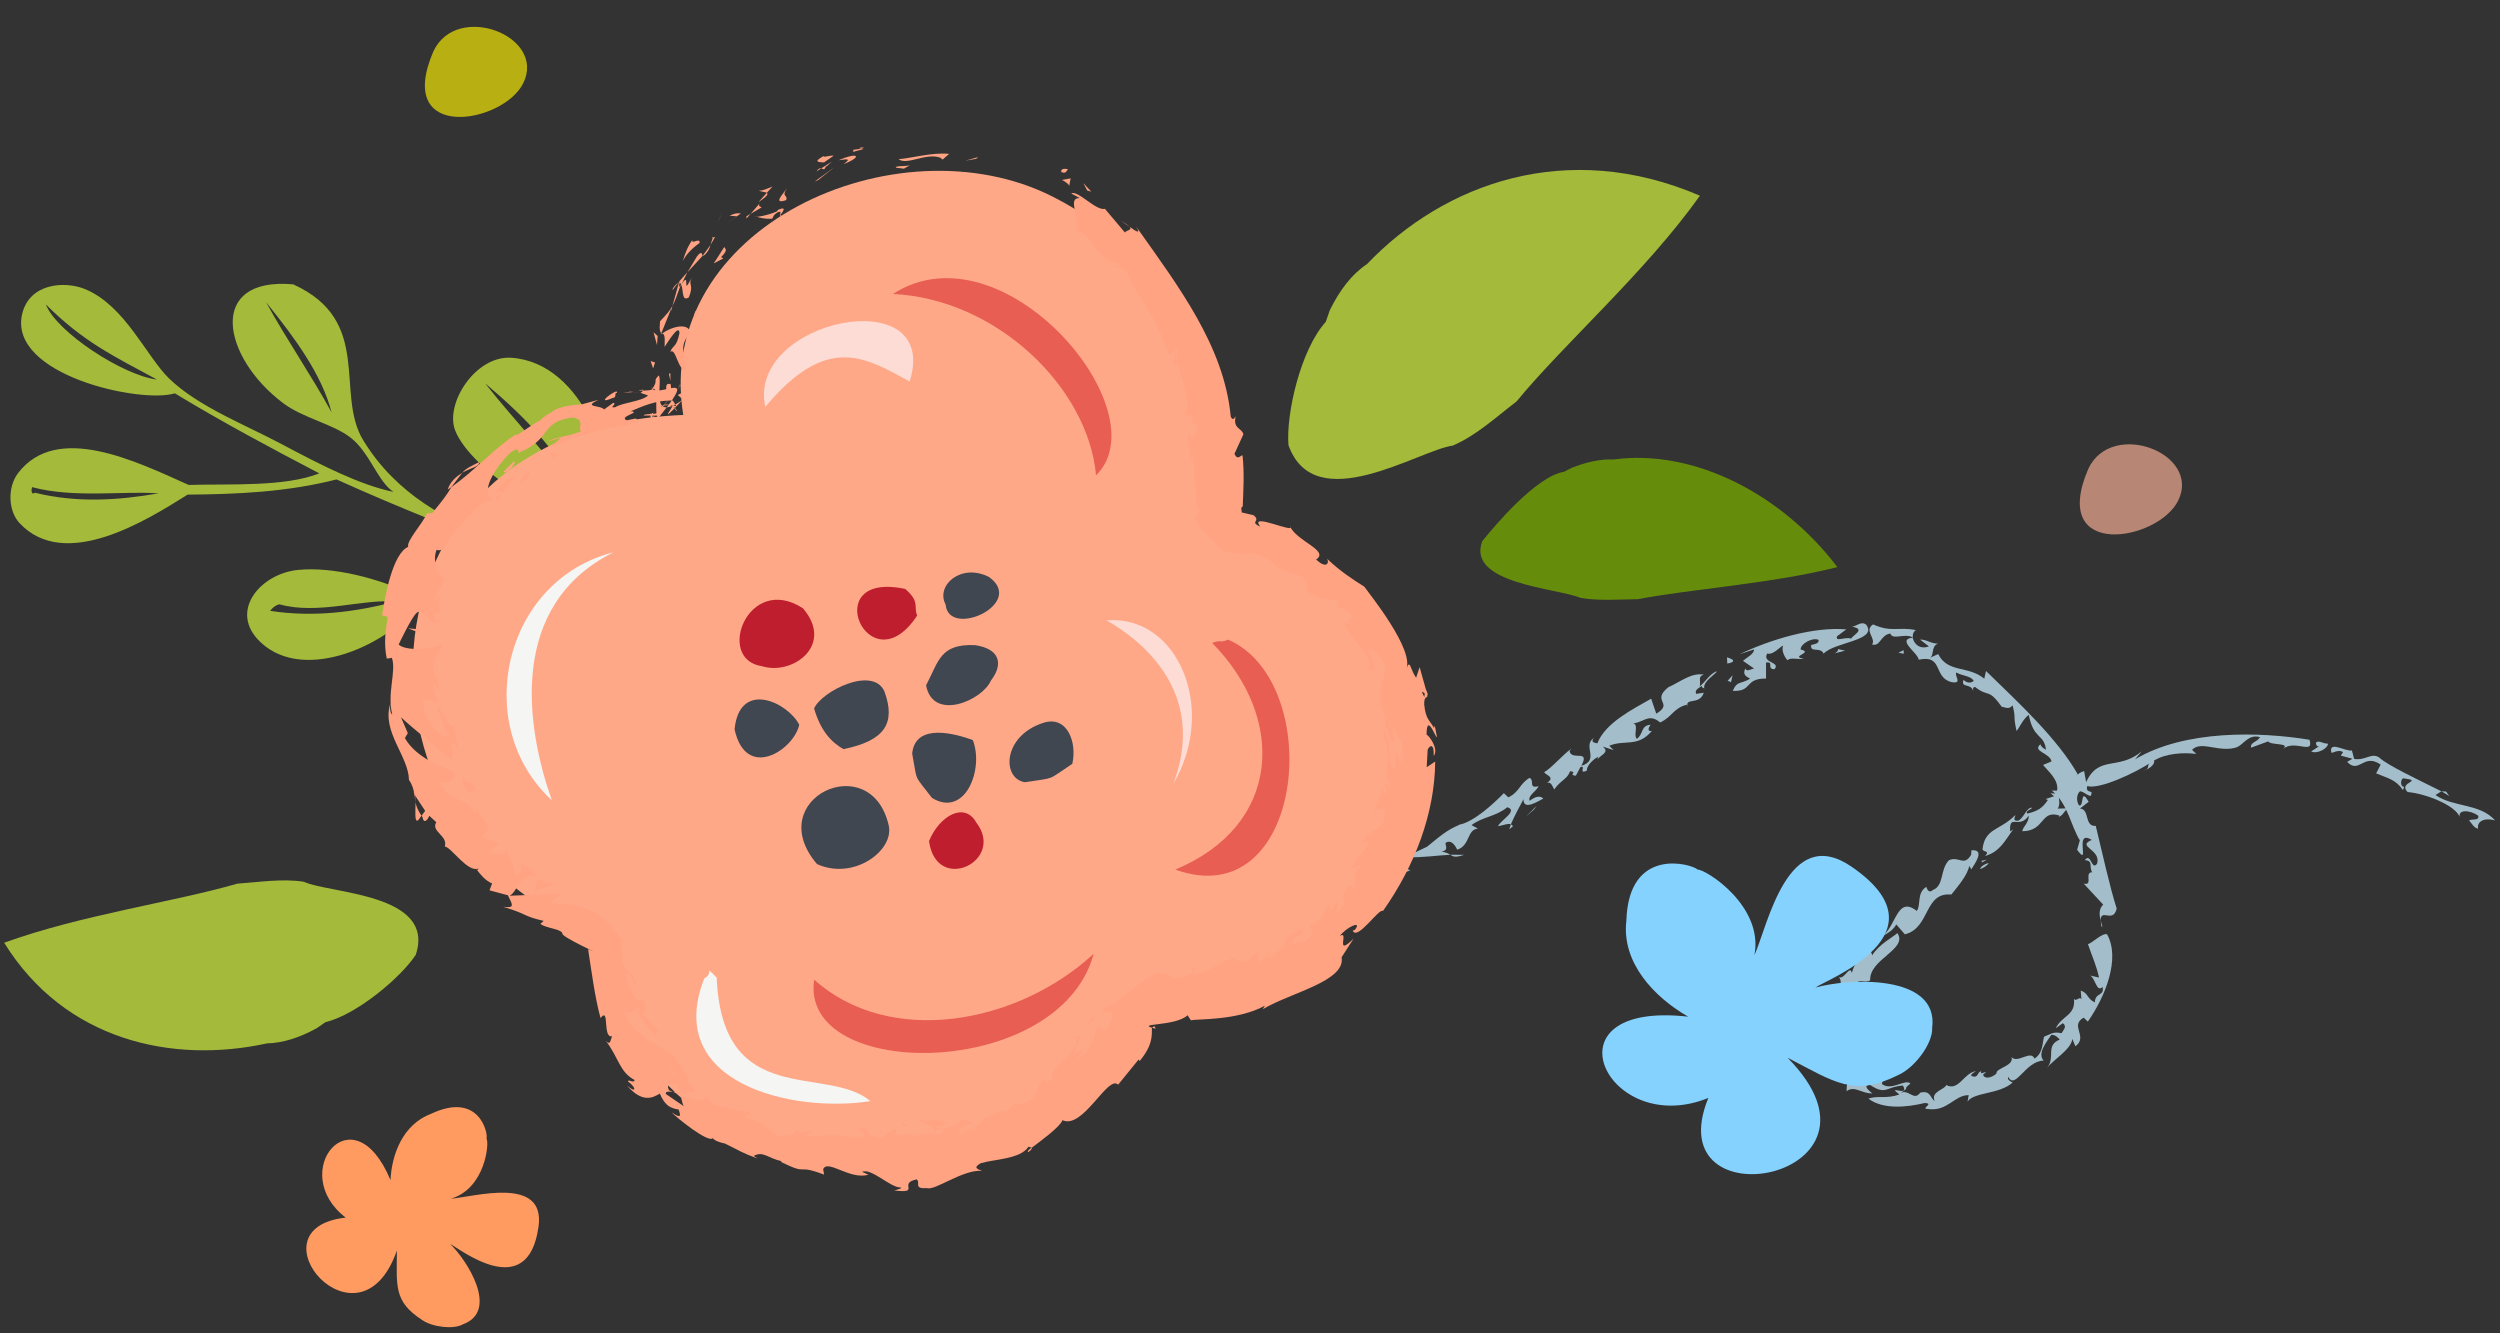 <svg width="75" height="40" viewBox="0 0 75 40" fill="none" xmlns="http://www.w3.org/2000/svg">
<rect x="0" y="0" width="75" height="40" fill="#333333" stroke="none"/>
<g opacity="0.65">
<path fill-rule="evenodd" clip-rule="evenodd" d="M62.649 14.065C62.649 14.069 62.712 14.002 62.649 14.065C61.465 16.814 64.752 16.237 65.346 15.017C66.044 13.6 63.351 12.566 62.649 14.065Z" fill="#FFB296"/>
</g>
<g opacity="0.65">
<path fill-rule="evenodd" clip-rule="evenodd" d="M13.002 1.54C13.002 1.545 13.064 1.479 13.002 1.54C11.818 4.289 15.105 3.713 15.699 2.493C16.397 1.075 13.704 0.042 13.002 1.54Z" fill="#FFF100"/>
</g>
<g opacity="0.74">
<path d="M29.373 21.62L29.36 21.827L29.568 21.863L29.373 21.62Z" fill="#CAEFFF"/>
<path d="M28.976 22.773L29.176 23.133C29.6 22.735 29.541 23.038 29.768 22.392C29.641 22.242 29.338 21.859 29.138 21.94C29.2 22.086 29.461 22.246 29.45 22.466C29.274 22.419 29.231 22.188 28.997 22.113C28.925 22.514 29.188 22.311 29.219 22.72L28.976 22.773Z" fill="#CAEFFF"/>
<path d="M29.645 23.011L29.365 23.061C29.472 23.056 29.676 23.165 29.645 23.011Z" fill="#CAEFFF"/>
<path d="M29.816 23.178C29.923 23.382 29.634 23.263 29.619 23.295L30.076 23.358L29.816 23.178Z" fill="#CAEFFF"/>
<path d="M30.315 24L30.413 24.062C30.428 24.002 30.367 24.011 30.315 24Z" fill="#CAEFFF"/>
<path d="M30.686 24.311C30.709 24.17 30.569 24.134 30.413 24.062L30.406 24.085C30.434 24.233 30.11 24.325 30.046 24.087C29.869 23.919 30.09 23.805 29.843 23.721L29.825 24.068C30.042 24.394 30.528 24.268 30.686 24.311Z" fill="#CAEFFF"/>
<path d="M30.315 24L30.236 23.903L30.315 24Z" fill="#CAEFFF"/>
<path d="M30.078 23.577L29.97 23.501L29.893 23.579L30.078 23.577Z" fill="#CAEFFF"/>
<path d="M31.278 24.846C31.007 25.05 30.889 24.428 30.653 24.563C30.893 24.773 30.917 25.131 30.736 25.214L31.084 25.394C31.27 25.366 31.293 25.095 31.278 24.846Z" fill="#CAEFFF"/>
<path d="M31.317 25.91L31.427 25.915L31.317 25.91Z" fill="#CAEFFF"/>
<path d="M33.279 26.336L32.329 26.275C32.451 26.228 32.479 26.119 32.677 26.166C32.353 25.977 32.219 26.093 31.963 25.905C32.057 25.599 32.442 26.183 32.438 25.853C32.252 25.746 31.974 25.586 31.666 25.699L31.5 25.341L31.387 25.674C31.452 25.832 31.794 25.618 31.729 25.858C31.682 25.999 31.542 25.943 31.431 25.914C31.67 25.976 31.82 26.498 32.284 26.693C32.776 26.874 32.914 26.355 33.279 26.336Z" fill="#CAEFFF"/>
<path d="M33.146 26.683L33.142 26.825L33.184 26.648L33.146 26.683Z" fill="#CAEFFF"/>
<path d="M34.196 26.631L33.699 26.672L33.665 26.483C33.649 26.56 33.486 26.634 33.477 26.7C33.55 27.066 34.03 26.837 34.28 26.83C34.858 27.126 34.199 26.976 34.352 27.313C34.175 27.255 34.19 27.187 33.95 27.1C34.227 27.528 34.837 27.367 35.099 27.348C35.033 27.301 35.039 27.205 34.895 27.194L35.175 27.166C34.971 26.865 34.779 26.747 34.196 26.631Z" fill="#CAEFFF"/>
<path d="M33.462 26.344C33.622 26.389 33.668 26.432 33.664 26.477C33.657 26.385 33.631 26.31 33.462 26.344Z" fill="#CAEFFF"/>
<path d="M35.236 27.377L35.1 27.35L35.236 27.377Z" fill="#CAEFFF"/>
<path d="M35.074 26.964L35.369 27.076L35.284 26.904C35.237 26.908 35.084 26.89 35.074 26.964Z" fill="#CAEFFF"/>
<path d="M46.3 23.957C46.205 23.869 46.076 23.88 45.892 24.024C45.819 23.874 46.094 23.737 46.158 23.586C45.835 23.662 46.048 23.423 45.89 23.335C45.59 23.503 45.587 23.761 45.25 23.921L45.116 23.795C44.802 24.114 44.247 24.63 43.798 24.739C43.403 24.895 43.175 25.109 42.813 25.401C41.448 26.028 40.048 26.91 38.346 27.011L38.151 27.343C38.049 27.191 37.737 27.37 37.77 27.161L38.062 27.146C37.682 26.874 37.108 27.276 36.678 27.088C36.721 27.15 36.775 27.432 36.638 27.467C36.706 27.118 36.111 27.418 36.044 27C35.633 26.854 35.975 27.304 35.533 27.2C35.441 27.399 35.953 27.347 36.014 27.512C35.84 27.662 35.602 27.395 35.582 27.613C36.333 27.853 37.819 27.518 38.871 27.152L38.797 27.373C39.346 27.112 40.211 26.865 40.758 26.962C40.579 26.829 41.603 26.752 41.32 26.386C41.49 26.411 41.522 26.38 41.72 26.324L41.703 26.18C41.962 26.058 42.021 26.261 42.311 26.103C42.026 26.039 42.213 25.887 42.22 25.714C42.662 25.736 43.122 25.658 43.507 25.644C43.451 25.608 43.389 25.565 43.247 25.552C43.478 25.498 43.35 25.368 43.368 25.285C43.55 25.171 43.662 25.383 43.718 25.491C44.111 25.358 44.004 24.884 44.339 24.859L44.146 24.754C44.463 24.505 44.874 24.502 45.218 24.217C45.554 24.318 45.035 24.594 44.94 24.782C45.049 24.78 45.223 24.691 45.326 24.729C45.414 24.522 45.579 24.203 45.706 23.974C45.692 24.339 46.16 24.024 46.3 23.957Z" fill="#CAEFFF"/>
<path d="M45.328 24.727L45.277 24.88L45.392 24.784L45.328 24.727Z" fill="#CAEFFF"/>
<path d="M46.3 23.957L46.325 23.979L46.3 23.957Z" fill="#CAEFFF"/>
<path d="M43.74 24.754L43.798 24.739L43.866 24.705L43.74 24.754Z" fill="#CAEFFF"/>
<path d="M43.924 25.644L43.509 25.642C43.589 25.696 43.653 25.738 43.924 25.644Z" fill="#CAEFFF"/>
<path d="M41.317 26.753C41.248 26.816 41.321 26.85 41.29 26.927C41.466 26.867 41.494 26.785 41.317 26.753Z" fill="#CAEFFF"/>
<path d="M45.772 24.507L46.025 24.278L46.1 24.172L45.772 24.507Z" fill="#CAEFFF"/>
<path d="M51.116 20.239C50.739 20.17 50.392 20.468 50.052 20.616C49.517 21.042 50.231 21.083 49.688 21.411L49.535 20.961C48.977 21.28 48.154 21.689 47.92 22.302C47.846 22.279 47.709 22.279 47.812 22.14C47.46 22.378 48.008 22.803 47.439 22.975C47.719 22.456 47.133 22.842 47.087 22.528L47.139 22.458C46.851 22.674 46.535 23.053 46.324 23.165C46.386 23.268 46.669 23.306 46.407 23.49C46.53 23.439 46.566 23.578 46.626 23.683C46.828 23.398 47.026 23.371 47.102 23.135C47.35 23.167 47.028 23.242 47.274 23.272L47.413 23.013C47.598 22.941 47.334 23.249 47.608 23.116C47.585 23.022 47.736 22.811 47.948 22.701L47.922 22.782C48.039 22.632 48.301 22.566 48.078 22.396L48.408 22.502L48.276 22.373C48.742 22.178 49.132 22.433 49.556 21.928C49.396 21.956 49.464 21.811 49.518 21.742C49.218 21.765 49.308 22.02 49.106 22.166C48.975 22.038 49.227 21.641 48.904 21.71C49.307 21.708 49.442 21.369 49.804 21.674C50.17 21.507 50.191 21.25 50.602 21.141L50.627 21.204C50.546 20.91 50.986 21.17 51.113 20.782L50.885 20.816C50.836 20.706 50.931 20.659 51.054 20.578C51.061 20.625 51.061 20.625 51.13 20.654C51.071 20.451 51.48 20.22 51.506 20.14C51.31 20.192 51.17 20.448 50.989 20.594C51.037 20.432 50.92 20.291 51.116 20.239Z" fill="#CAEFFF"/>
<path d="M47.872 22.932L47.924 22.778L47.872 22.932Z" fill="#CAEFFF"/>
<path d="M52.981 19.877C53.239 19.835 52.98 20.07 53.234 20.077C53.43 19.85 52.852 19.899 53.016 19.605C53.206 19.659 53.39 19.398 53.499 19.368C53.418 19.514 53.569 19.763 53.629 19.808C53.703 19.71 53.953 19.793 54.114 19.763C53.672 19.689 54.428 19.584 54.02 19.485C54.005 19.32 54.377 19.108 54.56 19.198C54.568 19.313 54.438 19.322 54.335 19.35C54.297 19.597 54.616 19.393 54.709 19.609C55.033 19.258 56.337 19.221 55.989 18.744C55.843 18.622 55.716 18.778 55.561 18.802C55.999 18.872 55.565 19.067 55.536 19.159C55.352 19.093 55.056 19.273 55.11 19.089L55.389 18.882C54.419 18.797 53.136 19.172 52.181 19.63L52.621 19.482C52.62 19.628 52.419 19.709 52.29 19.826L52.624 20.057C52.496 20.079 52.401 20.165 52.361 20.053C52.271 20.235 52.374 20.288 52.504 20.361C52.226 20.53 52.115 20.414 51.984 20.725C52.589 20.756 52.313 20.354 52.981 20.356V19.877Z" fill="#CAEFFF"/>
<path d="M51.93 20.468L51.977 20.26L51.83 20.421L51.93 20.468Z" fill="#CAEFFF"/>
<path d="M51.81 19.721L51.819 19.907C52.089 19.86 52.019 19.779 51.81 19.721Z" fill="#CAEFFF"/>
<path d="M55.038 19.601L55.353 19.52L55.138 19.473C55.15 19.545 55.075 19.581 55.038 19.601Z" fill="#CAEFFF"/>
<path d="M57.478 18.905C56.978 18.795 56.739 18.982 56.193 18.732C55.909 18.916 56.292 19.152 56.162 19.334C56.411 19.41 56.416 19.042 56.711 19.006C56.78 19.217 57.138 18.983 57.385 19.123C57.375 19.038 57.396 18.952 57.478 18.905Z" fill="#CAEFFF"/>
<path d="M58.693 20.174C58.863 20.282 59.126 20.269 59.212 20.427C59.12 20.51 58.993 20.485 58.907 20.395C58.816 20.656 59.123 20.478 59.197 20.733C59.2 20.702 59.161 20.622 59.249 20.607C59.667 20.935 59.638 20.627 60.053 21.203C60.181 21.222 60.255 21.293 60.379 21.162C60.487 21.601 60.384 21.421 60.496 21.928C60.573 21.854 60.679 21.58 60.863 21.445C61.009 22.199 61.325 22.006 61.38 22.494C61.34 22.46 61.254 22.442 61.211 22.329C60.958 22.545 61.496 22.586 61.546 22.841L61.292 22.949C61.428 23.122 61.77 23.389 61.713 23.719H61.557C62.043 24.117 62.13 24.79 62.395 25.209L62.313 25.494C62.737 26.065 62.191 24.849 62.753 25.198C62.274 25.4 63.054 25.481 62.909 25.915C62.741 26.131 62.734 25.56 62.543 25.803C62.815 25.828 62.655 25.985 62.766 26.167C62.513 26.169 62.81 26.582 62.51 26.508L63.096 27.139C62.956 27.267 62.981 27.467 63.02 27.617C63.019 27.231 63.393 27.714 63.501 27.258C63.295 26.617 63.066 25.571 62.873 24.778C62.519 24.798 62.704 24.284 62.4 24.255L62.66 24.054C62.392 23.596 62.538 24.231 62.367 24.159C62.25 23.962 62.336 23.73 62.465 23.701C62.309 23.358 62.359 23.696 62.104 23.6L62.332 23.229C61.735 22.174 60.561 21.082 59.58 20.13L59.528 20.361C59.041 19.956 58.441 20.202 58.146 19.622L57.894 19.737C58.034 19.67 57.921 19.393 58.139 19.306C57.942 19.32 57.796 19.18 57.601 19.187L57.867 19.391C57.593 19.496 57.411 19.312 57.382 19.128C56.882 19.19 57.545 19.588 57.56 19.791C58.302 19.631 57.993 20.307 58.529 20.46C58.904 20.534 58.614 20.267 58.693 20.174Z" fill="#CAEFFF"/>
<path d="M58.26 19.287L58.141 19.309L58.26 19.287Z" fill="#CAEFFF"/>
<path d="M63.023 27.616L63.039 27.785C63.099 27.843 63.056 27.751 63.023 27.616Z" fill="#CAEFFF"/>
<path d="M57.384 19.123V19.127L57.389 19.125L57.384 19.123Z" fill="#CAEFFF"/>
<path d="M56.952 19.581L57.112 19.612L57.109 19.505L56.952 19.581Z" fill="#CAEFFF"/>
<path d="M62.588 29.239L62.709 29.267L62.588 29.239Z" fill="#CAEFFF"/>
<path d="M59.585 32.158L59.679 32.121L59.585 32.158Z" fill="#CAEFFF"/>
<path d="M58.54 26.837C58.737 26.586 59.019 26.269 59.078 25.976L59.139 26.081C59.231 25.929 59.575 25.469 59.141 25.51L59.135 25.641C58.916 26.014 58.772 25.668 58.465 25.809C58.195 26.097 58.326 26.567 57.989 26.698C57.881 26.802 57.817 26.701 57.789 26.606C57.493 26.795 57.639 27.135 57.505 27.328C56.784 26.769 56.92 28.199 56.144 28.186C55.999 28.482 55.66 28.775 55.555 29.192C55.497 28.901 55.298 29.484 55.13 29.282C55.547 29.61 54.373 30.342 54.995 30.596C54.74 31.097 55.013 30.603 54.872 31.239C54.796 31.245 54.788 31.129 54.772 31.084C54.651 31.392 55.084 31.435 54.803 31.735C55.002 32.227 55.011 31.755 55.33 31.913C55.565 32.358 55.398 32.294 55.396 32.735C55.635 32.557 55.855 32.812 56.169 32.802C56.113 32.757 55.841 32.547 56.106 32.551C56.585 32.867 56.575 32.6 57.088 32.566C57.302 32.937 56.565 32.512 56.981 32.833C56.584 32.979 56.35 32.853 56.053 32.96C56.496 33.296 57.225 33.216 57.74 33.09C58.049 33.101 57.591 33.267 57.837 33.27C58.431 33.355 58.627 32.85 59.062 32.854L59.025 33.049C59.211 32.76 59.982 32.834 60.378 32.476C60.279 32.422 60.214 32.386 60.246 32.307C60.464 32.709 60.752 31.834 61.309 31.817C61.109 31.608 61.402 31.254 61.539 31.045C61.663 31.038 61.739 31.132 61.793 31.186C61.35 31.372 61.676 31.714 61.412 32.035C61.618 31.772 62.122 31.496 62.171 31.169L62.262 31.389C62.657 31.093 62.078 30.776 62.51 30.528L62.635 30.648C63.161 29.896 63.618 28.759 63.213 28.031C63.072 27.971 62.747 28.314 62.637 28.321C62.776 28.727 62.897 28.976 62.97 29.327L62.709 29.267C62.874 29.37 62.894 29.785 63.079 29.608C63.131 29.907 62.857 29.756 62.845 30.072C62.6 29.955 62.657 29.796 62.422 29.717L62.443 29.976C62.381 29.875 62.282 30.068 62.219 29.963C62.273 30.47 61.861 30.462 61.672 30.847L61.886 30.695C62.02 30.796 61.903 30.895 61.846 30.996C61.587 30.943 61.554 31.012 61.321 31.102C61.263 31.328 61.292 31.587 61.036 31.759C60.921 31.487 60.531 31.916 60.347 31.714C60.428 31.984 59.863 32.042 59.895 32.204C59.77 32.324 59.548 32.393 59.491 32.243L59.587 32.157L59.431 32.202L59.435 32.138C59.299 32.167 59.366 32.36 59.142 32.281C59.119 32.211 59.215 32.184 59.28 32.135C58.916 32.18 58.762 32.75 58.387 32.551C58.355 32.683 57.91 32.746 58.04 33.029C57.9 32.939 57.925 32.701 57.606 32.78C57.414 33.052 57.26 32.654 57.008 32.793C57.355 32.575 57.029 32.723 57.313 32.508C57.16 32.349 56.755 32.741 56.46 32.523L56.486 32.317C56.357 32.347 56.101 32.445 56.122 32.227L56.024 32.375C55.833 32.249 55.695 31.922 55.703 31.675C55.562 31.66 55.344 31.647 55.241 31.587C55.628 31.129 55.133 30.767 55.091 30.282C55.176 30.131 55.341 29.931 55.41 29.965L55.456 30.171C55.575 29.964 55.839 29.809 55.667 29.556C55.746 29.318 55.953 29.52 56.106 29.406C56.073 28.774 57.249 28.476 56.922 27.993C56.764 28.132 56.376 28.323 56.161 28.665C56.169 28.537 56.019 28.528 56.102 28.402C56.327 28.053 56.681 28.087 56.889 27.734L57.147 28.03C57.914 27.838 57.714 26.756 58.54 26.837Z" fill="#CAEFFF"/>
<path d="M55.337 30.545L55.643 30.372L55.468 30.34C55.46 30.423 55.426 30.495 55.337 30.545Z" fill="#CAEFFF"/>
<path d="M55.468 30.34L55.456 30.17L55.424 30.331L55.468 30.34Z" fill="#CAEFFF"/>
<path d="M59.403 26.073C59.466 26.049 59.588 26 59.665 25.893C59.566 25.906 59.417 25.989 59.403 26.073Z" fill="#CAEFFF"/>
<path d="M59.608 25.788L59.447 25.825L59.458 25.873L59.608 25.788Z" fill="#CAEFFF"/>
<path d="M67.528 22.431L68.046 22.242C68.122 22.366 68.714 22.277 68.498 22.461C68.854 22.18 69.427 22.658 69.285 22.193C67.792 21.949 65.551 21.887 64.05 22.78L64.252 22.54C63.548 23.13 62.967 22.636 62.584 23.465L62.524 23.133C62.107 23.238 62.061 23.892 61.514 23.796L61.622 23.888L61.367 23.971L61.437 23.999C61.267 24.257 61.114 24.335 60.823 24.407C60.746 24.331 60.909 24.3 60.967 24.232C60.796 24.212 60.736 24.511 60.551 24.621C60.351 24.639 60.465 24.502 60.459 24.452C59.997 24.924 59.548 24.834 59.475 25.478C59.496 25.573 59.716 25.512 59.551 25.68C59.994 25.558 60.154 25.211 60.394 24.883L60.304 24.943C60.273 24.382 60.564 24.898 60.865 24.468C60.864 24.695 60.681 24.806 60.668 24.937C61.361 24.935 61.206 24.279 61.787 24.468L61.759 24.502C61.856 24.497 61.93 24.34 62.025 24.25L61.73 24.258C61.815 24.153 61.764 23.948 61.758 23.852C62.002 23.961 61.883 23.672 62.155 23.648C62.325 23.778 62.064 23.895 62.04 24.025L62.226 23.778C62.454 23.648 62.556 23.847 62.716 23.881C62.841 23.65 62.554 23.847 62.618 23.582C62.986 23.689 64.046 23.194 64.545 22.863C64.36 22.94 64.538 23.065 64.303 23.112C64.392 23.11 64.663 22.962 64.621 22.816C64.975 22.6 65.508 22.567 65.891 22.619L65.76 22.497C66.037 22.198 66.588 22.604 67.127 22.411L67.114 22.409C67.29 22.353 67.455 22.009 67.802 22.115C67.694 22.283 67.514 22.253 67.528 22.431Z" fill="#CAEFFF"/>
<path d="M69.569 22.389L69.335 22.543C69.516 22.635 69.841 22.447 69.84 22.31C69.692 22.316 69.533 22.184 69.477 22.29C69.493 22.324 69.471 22.395 69.569 22.389Z" fill="#CAEFFF"/>
<path d="M73.064 23.851L73.242 23.739C72.519 23.377 71.635 22.966 71.377 22.726C71.144 22.566 70.966 22.827 70.624 22.767L70.558 22.516C70.349 22.545 69.851 22.21 69.942 22.578C69.954 22.612 70.155 22.464 70.291 22.565L70.224 22.668L70.575 22.762L70.414 22.857C70.779 23.234 70.907 22.578 71.421 22.938L71.284 23.201C71.653 23.357 71.869 23.383 72.086 23.7C72.086 23.7 72.163 23.573 72.074 23.592C72.024 23.547 72.008 23.401 72.094 23.348C72.743 23.433 71.924 23.457 72.227 23.761C72.79 23.808 73.717 24.183 73.799 24.54C73.706 24.264 74.116 24.302 74.346 24.471C74.391 24.628 74.162 24.563 74.071 24.612C74.162 24.709 74.204 24.826 74.342 24.863C74.3 24.641 74.528 24.52 74.852 24.612C74.387 24.092 73.618 24.231 73.064 23.851Z" fill="#CAEFFF"/>
<path d="M73.381 23.746L73.243 23.739L73.476 23.88L73.381 23.746Z" fill="#CAEFFF"/>
</g>
<path d="M11.907 37.516C11.903 38.582 11.805 39.041 12.661 39.598C12.976 39.817 13.608 39.888 13.883 39.731C15.001 39.327 13.987 37.777 13.508 37.323C13.754 37.43 15.835 39.122 16.156 36.798C16.37 35.261 14.225 35.907 13.528 35.961C14.555 35.657 14.684 34.301 14.596 34.157C14.649 34.005 14.379 32.731 12.932 33.414C12.086 33.731 11.751 34.632 11.715 35.403C10.588 32.694 8.599 35.178 10.372 36.528C7.429 36.854 10.773 40.751 11.907 37.516Z" fill="#FF9A60"/>
<path d="M53.626 31.731C55.061 32.476 55.613 32.914 56.949 32.251C57.462 32.018 57.987 31.29 57.965 30.84C58.18 29.188 55.396 29.353 54.459 29.629C54.767 29.398 58.47 28.017 55.556 26.007C53.63 24.675 53.036 27.763 52.632 28.657C52.92 27.184 51.18 26.081 50.93 26.088C50.76 25.919 48.857 25.369 48.791 27.62C48.641 28.881 49.631 29.922 50.646 30.5C46.221 30.005 48.216 34.177 51.25 32.938C49.676 36.782 57.218 35.372 53.626 31.731Z" fill="#86D2FF"/>
<path fill-rule="evenodd" clip-rule="evenodd" d="M5.245 11.8C4.23 12.117 0.247 11.254 0.663 9.426C0.878 8.496 1.939 8.417 2.564 8.678C3.756 9.179 4.388 10.686 5.072 11.354C5.946 12.201 7.368 12.747 8.433 13.315C9.627 13.95 10.798 14.55 11.804 14.757C11.335 14.451 11.087 13.567 10.519 13.13C9.973 12.708 9.1 12.551 8.489 12.09C6.654 10.707 6.203 8.301 8.795 8.53C11.215 9.624 10.036 11.803 10.899 13.211C12.859 16.419 17.082 16.592 19.77 17.528C19.009 16.998 18.731 16.096 17.958 15.599C17.325 15.199 16.222 15.175 15.384 14.669C14.709 14.261 13.878 13.503 13.654 12.91C13.344 12.11 14.26 10.662 15.339 10.733C17.536 10.879 18.532 14.026 18.241 15.403C19.142 16.197 19.597 17.265 20.531 17.691C21.369 18.077 22.306 17.653 23.107 18.1C20.914 18.396 18.592 17.527 16.291 16.85C15.083 17.306 13.886 17.867 12.646 18.04C11.684 19.342 9.149 20.502 7.831 19.28C6.823 18.35 7.82 17.197 8.957 17.096C9.99 16.998 11.349 17.345 12.381 17.835C13.509 17.621 14.955 17.233 15.849 16.717C13.939 16.009 12.021 15.253 10.096 14.383C8.63 14.758 7.131 14.828 5.628 14.839C4.411 15.603 1.948 17.155 0.584 15.691C0.257 15.342 0.206 14.631 0.547 14.186C1.711 12.677 4.064 13.831 5.659 14.548C6.936 14.512 8.55 14.61 9.579 14.201C8.14 13.448 6.702 12.683 5.245 11.8ZM4.709 11.387C3.373 10.665 2.489 10.245 1.375 9.132C1.691 9.961 3.7 11.268 4.709 11.387ZM0.967 14.615C0.925 14.702 0.946 14.866 1.045 14.781C2.314 15.094 3.543 15.01 4.758 14.801C3.736 14.722 2.214 14.951 0.967 14.615ZM7.983 9.067C8.59 10.174 9.344 11.264 9.947 12.371C9.654 11.236 8.857 10.151 7.983 9.067ZM11.846 18.053C10.926 17.95 9.539 18.455 8.386 18.13C8.286 18.145 8.192 18.215 8.102 18.325C9.38 18.523 10.623 18.37 11.846 18.053ZM17.262 14.85C16.895 13.687 15.837 12.584 14.554 11.499C15.428 12.617 16.524 13.722 17.262 14.85Z" fill="#A3BA3A"/>
<path fill-rule="evenodd" clip-rule="evenodd" d="M31.576 5.897C35.474 7.863 36.911 11.78 36.671 15.81C44.989 17.6 44.098 30.243 34.413 30.181C31.474 36.679 18.825 36.877 18.152 28.112C10.177 25.455 10.031 12.827 20.498 12.45C19.585 6.822 26.908 3.54 31.576 5.897Z" fill="#FFA888"/>
<path d="M31.851 5.165C31.995 5.228 32.009 5.091 32.043 5.077C31.774 5.013 31.84 5.199 31.851 5.165Z" fill="#FFA382"/>
<path d="M29.288 4.763L29.342 4.714L28.956 4.82L29.288 4.763Z" fill="#FFA382"/>
<path d="M26.957 4.774C27.202 4.973 27.782 4.571 28.212 4.732L28.279 4.787L28.474 4.617C27.949 4.563 27.311 4.756 26.957 4.774Z" fill="#FFA382"/>
<path d="M25.584 4.497C25.691 4.57 25.326 4.619 25.894 4.474L25.833 4.461L25.584 4.497Z" fill="#FFA382"/>
<path d="M25.833 4.461C25.645 4.415 26.089 4.411 25.833 4.461V4.461Z" fill="#FFA382"/>
<path d="M24.721 4.872L25.008 4.672C24.924 4.649 24.633 4.749 24.726 4.672C24.411 4.844 24.504 4.865 24.721 4.872Z" fill="#FFA382"/>
<path d="M24.492 5.143L24.639 5.049C24.602 5.041 24.556 5.049 24.492 5.143Z" fill="#FFA382"/>
<path d="M24.955 4.848L24.639 5.05C24.7 5.067 24.731 5.135 24.786 4.964C24.784 5.039 24.826 4.951 24.955 4.848Z" fill="#FFA382"/>
<path d="M25.162 4.806C25.354 4.784 25.585 4.729 25.303 4.925C25.888 4.7 25.753 4.548 25.162 4.806Z" fill="#FFA382"/>
<path d="M26.876 5.03L27.118 5.06L27.309 4.95C27.213 5.004 26.851 4.959 26.876 5.03Z" fill="#FFA382"/>
<path d="M22.774 5.704C22.787 5.758 22.946 5.747 23.003 5.786L23.174 5.597C23.051 5.64 22.832 5.754 22.774 5.704Z" fill="#FFA382"/>
<path d="M23.004 5.786L22.752 6.064C23.027 5.884 23.052 5.818 23.004 5.786Z" fill="#FFA382"/>
<path d="M24.547 5.401L25.027 5.019L24.443 5.444L24.547 5.401Z" fill="#FFA382"/>
<path d="M21.592 6.54L21.683 6.329L21.526 6.707L21.592 6.54Z" fill="#FFA382"/>
<path d="M20.988 7.288C21.012 7.104 20.715 7.36 20.774 7.194C20.617 7.412 20.544 7.637 20.482 7.832C20.58 7.644 20.736 7.468 20.988 7.288Z" fill="#FFA382"/>
<path d="M20.368 8.151L20.482 7.832L20.368 8.151Z" fill="#FFA382"/>
<path d="M22.225 6.405C22.182 6.4 22.084 6.373 21.89 6.472L22.107 6.489L22.225 6.405Z" fill="#FFA382"/>
<path d="M22.113 6.488H22.106C21.976 6.576 21.887 6.638 21.846 6.664C21.881 6.64 21.961 6.589 22.113 6.488Z" fill="#FFA382"/>
<path d="M22.255 6.385L22.226 6.404L22.255 6.385Z" fill="#FFA382"/>
<path d="M23.617 5.64C23.48 5.829 23.177 6.141 23.583 6.004C23.653 5.84 23.419 5.919 23.617 5.64Z" fill="#FFA382"/>
<path d="M22.518 6.416L22.849 6.221C22.821 6.195 22.73 6.193 22.791 6.101L22.518 6.416Z" fill="#FFA382"/>
<path d="M22.395 6.556L22.517 6.416L22.394 6.488L22.395 6.556Z" fill="#FFA382"/>
<path d="M20.908 7.694L20.622 8.17L21.078 7.675C21.061 7.625 21.056 7.503 20.908 7.694Z" fill="#FFA382"/>
<path d="M21.471 7.075L21.453 7.108L21.471 7.075Z" fill="#FFA382"/>
<path d="M19.827 10.028L19.863 10.005L19.84 9.992L19.827 10.028Z" fill="#FFA382"/>
<path d="M21.124 7.661C21.251 7.547 21.286 7.452 21.312 7.353L21.079 7.674L21.124 7.661Z" fill="#FFA382"/>
<path d="M20.179 8.701L20.359 8.463C20.287 8.521 20.157 8.656 20.179 8.701Z" fill="#FFA382"/>
<path d="M21.384 7.126L21.396 7.103C21.338 7.126 21.354 7.13 21.384 7.126Z" fill="#FFA382"/>
<path d="M21.385 7.126L21.312 7.353L21.453 7.108L21.385 7.126Z" fill="#FFA382"/>
<path d="M20.643 10.742C20.479 10.699 20.397 10.29 20.7 10.019C20.721 9.689 20.22 9.751 19.864 10.006C19.926 10.029 19.953 10.042 19.938 10.406C20.022 10.288 20.38 9.684 20.384 9.997C20.291 10.45 20.18 10.341 20.109 10.56C20.278 10.398 20.342 11.178 20.592 11.093L20.51 10.699C20.547 10.697 20.606 10.843 20.643 10.742Z" fill="#FFA382"/>
<path d="M20.132 9.331L20.173 9.179C20.086 9.338 19.989 9.438 19.802 9.637C19.773 9.905 19.805 9.965 19.841 9.992L20.132 9.273V9.331Z" fill="#FFA382"/>
<path d="M20.43 8.524C20.514 8.703 20.441 9.063 20.665 8.921C20.831 8.519 20.633 8.564 20.749 8.326C20.435 8.973 20.735 8.082 20.447 8.526L20.62 8.168L20.358 8.464L20.373 8.451L20.375 8.449H20.377L20.395 8.453L20.393 8.469L20.43 8.524C20.323 8.71 20.383 8.539 20.394 8.468L20.378 8.448L20.375 8.45L20.173 9.178C20.249 9.04 20.315 8.856 20.43 8.524Z" fill="#FFA382"/>
<path d="M23.448 6.469L23.412 6.453C23.385 6.496 23.378 6.515 23.448 6.469Z" fill="#FFA382"/>
<path d="M23.165 6.563C23.194 6.518 23.194 6.447 23.338 6.365C23.48 6.318 23.376 6.421 23.411 6.453C23.468 6.367 23.636 6.172 23.341 6.294L23.312 6.339C23.056 6.458 22.64 6.536 22.666 6.491C22.818 6.542 22.937 6.569 23.165 6.563Z" fill="#FFA382"/>
<path d="M21.73 7.407L21.412 7.903L21.701 7.749L21.631 7.715C21.866 7.479 21.748 7.475 21.73 7.407Z" fill="#FFA382"/>
<path d="M19.73 10.08L19.606 9.969L19.711 10.355L19.73 10.08Z" fill="#FFA382"/>
<path d="M19.652 10.874L19.518 10.832L19.593 11.052L19.652 10.874Z" fill="#FFA382"/>
<path d="M30.538 33.043L30.65 32.933L30.538 33.043Z" fill="#FFA382"/>
<path d="M12.466 24.075C12.466 24.352 12.428 24.698 12.548 24.604L12.644 24.469C12.539 24.321 12.49 24.19 12.466 24.075Z" fill="#FFA382"/>
<path d="M20.421 32.855L20.405 32.775L20.191 32.754L20.421 32.855Z" fill="#FFA382"/>
<path d="M20.952 32.548L21.122 32.791L20.952 32.548Z" fill="#FFA382"/>
<path d="M35.759 29.163L35.911 29.011C35.639 29.031 35.77 29.093 35.759 29.163Z" fill="#FFA382"/>
<path d="M14.37 13.865C14.155 13.975 13.969 14.053 13.869 14.182C14.119 14.03 14.401 14.004 14.37 13.865Z" fill="#FFA382"/>
<path d="M30.848 34.563C30.939 34.498 30.969 34.456 30.951 34.428C30.856 34.493 30.808 34.542 30.848 34.563Z" fill="#FFA382"/>
<path d="M13.432 14.687L13.539 14.615L13.869 14.182C13.689 14.296 13.5 14.454 13.432 14.687Z" fill="#FFA382"/>
<path d="M35.675 12.928L35.679 12.879L35.675 12.928Z" fill="#FFA382"/>
<path d="M33.629 6.627L33.882 6.798C33.845 6.76 33.77 6.706 33.629 6.627Z" fill="#FFA382"/>
<path d="M18.923 11.749C18.948 11.729 19.093 11.717 18.923 11.749V11.749Z" fill="#FFA382"/>
<path d="M19.816 12.202L19.757 12.278L19.816 12.202Z" fill="#FFA382"/>
<path d="M13.303 16.475L13.296 16.485C13.343 16.46 13.334 16.464 13.303 16.475Z" fill="#FFA382"/>
<path d="M19.192 11.78L18.967 11.765C19.003 11.771 19.072 11.776 19.192 11.78Z" fill="#FFA382"/>
<path d="M19.147 11.718L19.299 11.716C19.316 11.69 19.294 11.677 19.147 11.718Z" fill="#FFA382"/>
<path d="M18.686 11.783L18.965 11.765L18.923 11.748L18.686 11.783Z" fill="#FFA382"/>
<path d="M41.881 22.54L41.896 22.51C41.839 22.369 41.847 22.431 41.881 22.54Z" fill="#FFA382"/>
<path d="M16.154 26.312L16.136 26.308L16.151 26.326L16.154 26.312Z" fill="#FFA382"/>
<path d="M16.644 26.511C16.358 26.533 16.263 26.444 16.15 26.325L16.03 26.738L16.644 26.511Z" fill="#FFA382"/>
<path d="M32.547 31.448L32.228 31.621C32.329 31.172 32.564 31.013 32.224 31.129C32.592 31.493 31.333 32.032 31.581 32.389L31.345 32.464L31.44 32.361C30.953 32.455 31.354 32.795 30.8 33.061C30.6 33.14 30.444 33.158 30.538 33.042L30.173 33.341C30.041 33.386 30.039 33.305 30.167 33.262L29.519 33.563V33.55C29.45 33.649 29.278 33.852 29.175 33.914C28.972 33.901 29.25 33.845 29.184 33.807L28.824 34.011C28.631 33.941 28.921 33.752 29.193 33.7C28.689 33.377 28.901 33.887 28.055 33.848L28.4 33.698C28.109 33.525 27.857 33.685 27.421 33.568C27.521 33.647 28.32 33.833 27.921 34.008C27.793 33.991 27.631 33.995 27.41 34.114C27.386 33.959 27.167 34.026 26.884 34.073V33.866C26.591 33.969 26.617 34.041 26.44 34.142C26.094 34.122 26.024 33.962 25.948 33.83C25.411 33.8 26.319 34.082 25.671 34.126C25.217 34.036 24.909 34.04 24.33 34.103C24.029 33.981 24.412 33.991 24.312 33.914L24.002 34.002C23.935 33.979 23.97 33.935 23.988 33.914C23.741 33.91 23.914 34.109 23.527 34.058C23.332 34.259 22.899 33.535 22.39 33.546C22.316 33.447 22.501 33.458 22.507 33.37C21.849 33.267 21.964 33.259 21.398 33.148L21.121 32.791C21.3 33.08 20.793 33.037 20.419 32.855C20.453 32.994 20.471 33.129 20.515 33.187L19.978 32.821C19.95 32.742 20.052 32.742 20.189 32.755L20.07 32.707C19.971 32.493 20.15 32.5 20.346 32.53L20.402 32.776C20.601 32.796 20.793 32.789 20.859 32.678L20.686 32.581L20.779 32.552C20.782 32.522 20.707 32.513 20.602 32.483L20.686 32.228L20.595 32.269L20.207 31.651C19.776 31.34 19.066 31.165 18.701 30.33C18.948 30.478 18.991 30.276 19.195 30.218C19.068 30.514 19.493 30.805 19.716 31.162C19.613 30.96 19.731 30.958 19.791 30.988L19.267 30.393C19.434 30.348 19.33 30.194 19.327 29.989C19.078 30.231 18.853 29.535 18.751 29.225C18.87 29.18 18.966 29.242 19.045 29.613C19.184 29.159 18.549 29.152 18.682 28.694L18.757 28.87C18.618 28.666 18.604 28.116 18.727 28.234L18.746 28.328C17.829 26.828 16.831 27.23 16.545 27.066C16.561 27.034 16.809 26.837 16.869 26.811L15.29 26.872C15.536 26.752 15.616 26.101 16.135 26.31C16.019 26.212 15.921 26.052 15.634 25.893C15.681 25.985 15.574 26.321 15.454 26.236C15.361 25.773 15.354 25.94 15.184 25.459C15.258 25.598 14.831 25.733 14.665 25.533C14.736 25.529 14.949 25.289 15.04 25.331L14.366 25.06C14.517 25.147 14.646 24.9 14.658 24.736C14.637 24.822 14.342 24.325 14.237 24.201L14.303 24.456C13.996 23.858 13.501 24.103 13.178 23.458C13.295 23.508 13.718 23.462 13.616 23.139C13.393 23.069 12.491 22.764 12.147 22.142L12.235 21.994L12.028 21.516C12.337 21.81 13.17 22.484 13.555 22.798C13.562 22.533 13.661 22.693 13.533 22.342C13.595 22.192 13.751 22.49 13.789 22.591L13.606 21.767C13.387 21.852 13.276 21.163 13.092 21.219C13.237 21.52 13.317 21.827 13.506 22.101C13.271 22.209 12.739 21.703 12.684 21.041C12.748 20.87 13.11 21.118 13.184 21.093C13.081 21.026 12.946 20.523 13.026 20.461L13.148 20.716C13.234 20.375 12.843 20.161 13.061 19.746C13.062 19.6 13.367 19.346 13.247 19.313C12.945 19.51 12.141 19.526 11.96 19.335C11.986 19.276 12.343 18.53 12.498 18.387C12.739 18.183 12.921 18.84 13.128 18.66C13.066 18.643 13.012 18.498 12.996 18.438C13.076 18.299 13.17 18.537 13.209 18.211C13 18.106 13.45 17.58 13.069 18.016C13.113 17.688 13.231 17.701 13.345 17.335C13.168 17.41 12.951 16.821 13.101 16.49C13.145 16.531 13.253 16.494 13.303 16.477C13.646 15.85 13.964 15.606 14.413 15.124C14.496 15.111 14.748 14.918 14.736 15.084C14.766 14.989 14.752 14.861 14.915 14.74C15.357 14.637 14.592 15.039 14.989 15.016C14.911 14.911 15.261 14.577 15.434 14.335C15.241 14.245 14.86 14.71 14.732 14.967C14.491 14.763 14.695 14.25 15.212 13.678C15.645 13.258 15.525 13.671 15.582 13.575C16.595 13.142 16.181 12.665 17.168 12.525C17.591 12.584 17.31 12.845 17.436 12.939C16.999 13.108 16.719 13.099 16.427 13.245L16.818 13.139C16.708 13.261 16.454 13.439 16.277 13.472C16.585 13.409 17.966 12.786 18.821 12.771C18.955 12.699 19.198 12.611 19.067 12.555L18.806 12.609C18.53 12.501 19.271 12.362 18.92 12.337C19.263 12.2 19.661 11.998 20.189 12.018L20.299 12.204C20.286 12.149 19.955 12.126 19.816 12.202C20.196 11.917 20.511 12.649 20.164 12.159C20.318 12.044 19.611 12.928 20.473 11.999C19.461 12.712 19.894 11.494 19.765 11.261C19.555 11.468 19.788 11.364 19.542 11.703C19.842 11.404 19.53 12.917 19.846 12.418C21.005 10.992 19.669 12.037 19.527 11.598C19.549 11.661 19.702 11.704 19.299 11.718L19.221 11.784L19.193 11.782L19.217 11.787L19.225 11.789L19.442 11.863C19.268 12.041 18.643 12.086 18.459 12.216C18.227 12.25 18.535 12.118 18.396 12.086L18.12 12.285C18.055 12.153 17.442 12.23 17.963 11.992L17.467 12.127C17.155 12.148 16.721 12.196 16.522 12.387C16.286 12.469 16.047 12.807 16.181 12.61L15.51 13.053L15.484 13.025C14.816 13.456 14.281 14.087 13.541 14.616C13.407 14.845 13.245 15.059 12.964 15.393L12.809 15.4C12.683 15.708 12.189 16.224 12.245 16.406C11.779 16.605 11.546 17.9 11.462 18.459L11.631 18.508C11.574 18.896 11.504 19.274 11.603 19.759L11.757 19.736C11.896 20.14 11.605 20.791 11.768 21.436C11.703 21.402 11.692 21.234 11.707 21.115C11.448 21.959 12.257 22.678 12.269 23.397C12.374 23.547 12.399 23.673 12.427 23.795L12.4 23.759L12.431 23.826L12.47 24.078L12.449 23.86L12.755 24.326L12.647 24.472L12.674 24.513C12.712 24.72 12.817 24.622 12.879 24.474L13.089 24.667C12.916 24.946 13.449 25.07 13.343 25.393C13.55 25.425 14.027 26.185 14.355 26.056C14.33 26.083 14.359 26.135 14.28 26.062C14.416 26.238 14.557 26.418 14.763 26.503L14.686 26.71L15.237 26.858C15.375 27.143 15.46 27.254 15.094 27.203C15.864 27.436 15.657 27.474 16.31 27.627L16.212 27.717C16.394 27.854 16.8 27.858 16.874 27.995C16.757 28.078 18.254 28.74 17.643 28.475C17.748 29.154 17.846 29.922 18.015 30.541C18.301 30.182 18.061 31.154 18.366 31.089C18.305 31.192 18.324 31.383 18.174 31.222C18.574 31.753 18.581 32.154 19.039 32.401C19.004 32.517 18.848 32.356 18.84 32.444C18.888 32.478 19.015 32.583 19.028 32.66C19.033 32.741 18.891 32.637 18.807 32.564C19.274 33.094 19.568 32.941 19.795 32.808C19.934 33.127 20.07 33.244 20.36 33.286C20.399 33.41 20.488 33.609 20.144 33.367C20.3 33.532 21.256 34.303 21.386 34.144C21.419 34.223 21.675 34.297 21.741 34.303C22.214 34.53 22.245 34.582 22.732 34.757L22.611 34.678C22.894 34.519 23.037 34.747 23.445 34.835L23.427 34.857C24.299 35.285 23.831 34.902 24.723 35.238L24.695 35.079C24.822 34.76 25.488 35.405 26.054 35.242L25.86 35.154C26.145 35.032 26.698 35.625 27.02 35.625C27.091 35.643 26.919 35.69 26.826 35.713C27.655 35.816 26.915 35.501 27.5 35.381C27.625 35.475 27.394 35.674 27.805 35.642C28.044 35.734 28.883 35.078 29.465 35.125C29.32 35.076 29.181 35.027 29.425 34.896C29.811 34.775 30.615 34.777 30.853 34.402L30.955 34.431C31.213 34.232 31.8 33.813 31.875 33.605C32.492 33.894 33.239 32.228 33.544 32.541L34.16 31.783L34.187 31.833C34.591 31.349 34.552 31.069 34.558 30.837C34.66 30.732 34.652 30.842 34.671 30.863C33.961 30.683 35.255 30.809 35.627 30.458L35.728 30.61C35.913 30.561 37.12 30.626 37.948 30.17L37.882 30.277C38.753 29.763 40.371 29.438 40.248 28.718L40.609 28.157C40.015 28.744 40.496 27.894 40.195 28.078C40.375 27.826 40.887 27.584 40.647 27.894L40.581 27.922C40.725 28.23 41.375 27.228 41.49 27.329C42.449 25.969 43.043 24.4 43.056 22.846L42.8 23.017L42.83 22.491C42.892 22.35 43.031 22.294 43.01 22.678C43.18 22.471 42.853 22.042 42.797 22.042C42.8 21.292 43.126 22.305 43.103 22.08L43.042 21.768L43.021 21.84C42.886 21.598 42.776 21.591 42.726 21.138C42.716 20.846 42.84 20.965 42.821 20.851C42.839 20.846 42.836 20.808 42.775 20.677L42.589 20.014L42.483 20.333C42.301 20.077 42.302 19.729 42.184 20.091C42.451 19.509 41.093 17.832 40.931 17.602C40.547 17.359 40.192 17.126 39.812 16.762C39.886 16.877 39.803 17.087 39.484 16.785C39.898 16.515 38.878 16.233 38.695 15.777C38.923 16.053 37.432 15.334 37.811 15.799C37.459 15.651 37.85 15.639 37.603 15.455L36.887 15.289C37.647 16.318 37.099 15.169 37.281 15.203C37.302 14.711 37.333 14.184 37.276 13.66C37.216 13.649 37.133 13.831 37.033 13.615L37.302 13.029C37.248 12.822 36.986 12.883 37.069 12.483C37.035 12.545 36.984 12.633 36.923 12.502C36.725 10.38 35.349 8.587 34.081 6.791C34.246 7.052 34.073 6.936 33.885 6.802C33.986 6.911 33.78 6.902 33.749 6.977L33.148 6.265C32.877 6.335 32.33 5.689 32.136 5.804L32.393 5.943C31.954 5.926 32.511 6.701 32.263 6.913C32.772 6.941 32.809 7.823 33.611 7.911C33.677 8.037 33.437 7.909 33.442 8.003C33.697 7.983 33.808 8.149 33.962 8.479L33.912 8.465C34.459 9.29 34.715 9.654 35.08 10.669L35.206 10.532C35.255 10.767 35.222 10.833 35.216 10.954C35.525 11.133 35.036 10.307 35.358 10.451C35.142 10.868 35.852 12.084 35.553 12.369C35.659 12.713 35.705 12.229 35.812 12.578L35.741 12.688L35.897 12.755C35.967 12.986 35.799 13.134 35.727 13.15L35.677 12.932C35.59 13.251 35.761 13.795 35.732 13.905L35.778 13.549L35.899 15.146C36.237 15.672 35.216 15.131 36.691 16.527L37.46 16.673L37.415 16.583C38.21 16.671 37.941 16.877 38.7 17.194H38.663C38.842 17.217 39.084 17.266 39.236 17.436C39.027 17.371 39.418 17.811 39.154 17.712C39.853 18.113 39.524 17.871 40.139 18.034L40.121 18.211C40.32 18.281 40.376 18.258 40.664 18.566C40.365 18.362 40.669 18.877 40.32 18.665C40.645 19.417 41.2 19.607 41.051 20.082C41.558 20.298 40.889 19.367 41.06 19.53C41.075 19.314 41.447 19.709 41.547 19.968C41.648 20.233 41.268 20.559 41.478 21.176L41.414 21.052C41.42 21.299 41.637 21.504 41.536 21.825C41.77 21.971 41.577 22.214 41.854 22.243L41.709 21.634C41.801 21.966 42.246 22.283 42.037 22.885C41.984 22.838 41.917 22.665 41.882 22.546C41.797 22.717 41.923 22.874 41.836 23.049C41.571 22.996 41.817 22.297 41.521 21.953C41.435 22.133 41.804 22.625 41.494 22.459C41.858 22.715 41.422 23.094 41.696 23.555L41.535 23.512C41.566 23.584 41.612 23.734 41.58 23.863L41.418 23.611C41.522 23.983 41.124 24.251 41.157 24.595C41.289 23.901 41.379 24.48 41.555 24.204C41.594 25.145 41.032 24.612 40.778 25.535C40.803 25.407 41.047 25.107 41.044 25.324C40.943 25.488 40.801 25.699 40.679 25.767C40.369 26.328 40.883 25.751 40.826 26.027C40.532 26.133 40.728 26.338 40.626 26.627L40.484 26.546C40.001 27.13 40.66 26.901 40.111 27.37L40.129 27.02L39.935 27.319L39.841 27.15C39.676 27.503 39.615 27.628 39.263 27.801C39.413 27.828 39.425 28.039 39.144 28.255C38.894 28.324 39.152 28.058 38.778 28.37C38.807 28.222 38.819 28.058 39.08 28.044L39.082 27.856C38.815 27.918 38.582 28.2 38.447 28.308L38.613 28.224C38.492 28.442 38.295 28.568 38.121 28.745C37.992 28.74 38.048 28.662 38.103 28.585C37.983 28.659 37.93 28.765 37.744 28.87C37.736 28.733 37.668 28.619 37.894 28.443L37.373 28.854C37.319 28.841 36.989 28.803 37.058 28.745C36.688 28.74 36.275 29.244 35.75 29.199C35.727 29.226 35.679 29.252 35.575 29.278C34.797 29.605 35.34 28.442 33.462 30.104L33.102 30.252C32.949 30.627 33.568 30.038 33.306 30.676C33.125 31.143 33.051 30.736 32.896 30.838C32.844 31.076 32.745 31.555 32.305 31.78L32.547 31.448ZM27.935 34.011C28.036 33.97 28.213 33.803 28.311 33.878C28.237 34.077 28.125 34.032 27.935 34.011ZM20.073 32.061C20.172 32.084 20.235 32.187 20.287 32.326L20.073 32.061ZM17.119 12.324L17.108 12.335C16.816 12.358 16.921 12.352 17.119 12.324ZM17.7 12.223C17.749 12.187 17.739 12.167 17.709 12.153C17.682 12.202 17.557 12.241 17.411 12.272C17.464 12.299 17.545 12.305 17.7 12.223ZM42.741 20.802L42.731 20.914C42.613 20.695 42.675 20.749 42.741 20.802Z" fill="#FFA382"/>
<path d="M20.891 32.583L20.862 32.678C20.908 32.687 20.929 32.664 20.891 32.583Z" fill="#FFA382"/>
<path d="M35.731 29.191H35.748L35.758 29.164L35.731 29.191Z" fill="#FFA382"/>
<path d="M13.241 18.489L13.128 18.658C13.168 18.672 13.208 18.633 13.241 18.489Z" fill="#FFA382"/>
<path d="M19.499 12.356L19.522 12.54L19.529 12.585C21.384 10.478 20.017 12.007 20.419 11.54L20.327 11.56L20.442 11.549C18.656 13.631 19.954 12.074 19.56 12.521L19.598 12.382C19.558 12.395 19.504 12.472 19.499 12.356Z" fill="#FFA382"/>
<path d="M20.905 9.496L20.936 9.35L20.861 9.335C20.792 9.53 20.799 9.682 20.905 9.496Z" fill="#FFA382"/>
<path d="M20.046 11.973C20.184 11.937 20.139 11.726 20.117 11.485V11.528C19.923 11.453 19.984 11.718 20.046 11.973Z" fill="#FFA382"/>
<path d="M20.112 11.429V11.204C20.034 11.172 20.093 11.297 20.112 11.429Z" fill="#FFA382"/>
<path d="M18.386 11.937C18.513 11.937 18.424 11.746 18.506 11.791C18.598 11.576 17.749 12.211 18.386 11.937Z" fill="#FFA382"/>
<path d="M20.505 11.76L20.332 11.85L20.469 11.97L20.505 11.76Z" fill="#FFA382"/>
<path d="M19.315 12.465H19.708L19.805 12.398C19.566 12.42 19.298 12.418 19.315 12.465Z" fill="#FFA382"/>
<path d="M19.805 12.398L20.116 12.336L19.805 12.398Z" fill="#FFA382"/>
<path d="M20.551 12.251L20.515 12.363C20.549 12.48 20.393 12.471 20.32 12.475C20.483 12.523 20.581 12.38 20.551 12.251Z" fill="#FFA382"/>
<path d="M15.413 13.846L15.113 14.142C15.118 14.211 15.23 14.165 15.335 14.055C15.388 13.964 15.498 13.851 15.413 13.846Z" fill="#FFA382"/>
<path d="M16.739 13.619L16.522 13.589L16.611 13.771L16.739 13.619Z" fill="#FFA382"/>
<path d="M15.754 14.215C15.755 14.285 15.417 14.688 15.789 14.377C15.784 14.309 16.062 14.03 15.754 14.215Z" fill="#FFA382"/>
<path d="M12.573 18.98L12.587 18.882L12.239 18.849L12.573 18.98Z" fill="#FFA382"/>
<path d="M14.238 23.683C14.117 23.27 13.997 23.679 13.913 23.29C13.789 23.229 13.984 23.608 13.87 23.541C14.07 23.745 14.088 23.887 14.238 23.683Z" fill="#FFA382"/>
<path d="M13.869 23.543L13.757 23.442L13.869 23.543Z" fill="#FFA382"/>
<path d="M32.739 5.751L32.499 5.493L32.616 5.715L32.739 5.751Z" fill="#FFA382"/>
<path d="M32.075 5.577L32.12 5.351L31.858 5.398C31.924 5.434 32.055 5.504 32.075 5.577Z" fill="#FFA382"/>
<path d="M27.066 33.698L27.051 33.752C27.101 33.799 27.167 33.795 27.302 33.786L27.066 33.698Z" fill="#FFA382"/>
<path d="M30.734 32.685L30.675 32.714L30.887 32.813L30.734 32.685Z" fill="#FFA382"/>
<path d="M32.774 30.489L32.581 30.81C32.738 30.607 32.991 30.579 32.774 30.489Z" fill="#FFA382"/>
<path fill-rule="evenodd" clip-rule="evenodd" d="M22.959 12.207C24.808 9.995 25.944 10.71 27.289 11.445C28.255 8.391 22.383 9.577 22.959 12.207Z" fill="#FCDCD5"/>
<path fill-rule="evenodd" clip-rule="evenodd" d="M18.403 16.569C15.103 17.407 14.114 21.753 16.555 24.009C15.774 21.802 15.225 18.16 18.403 16.569Z" fill="#F5F5F3"/>
<path fill-rule="evenodd" clip-rule="evenodd" d="M35.198 23.516C36.534 21.254 35.328 18.436 33.198 18.611C34.465 19.334 36.178 20.924 35.198 23.516Z" fill="#FCDCD5"/>
<path fill-rule="evenodd" clip-rule="evenodd" d="M22.859 19.986C23.771 20.273 25.042 19.359 24.088 18.249C22.443 17.18 21.45 19.781 22.859 19.986Z" fill="#BE1E2D"/>
<path fill-rule="evenodd" clip-rule="evenodd" d="M27.515 18.466C27.401 18.201 27.608 18.058 27.157 17.669C24.487 17.096 26.079 20.657 27.515 18.466Z" fill="#BE1E2D"/>
<path fill-rule="evenodd" clip-rule="evenodd" d="M29.671 17.31C28.827 16.879 28.064 17.569 28.368 18.134C28.459 19.172 30.788 18.11 29.671 17.31Z" fill="#404751"/>
<path fill-rule="evenodd" clip-rule="evenodd" d="M27.782 20.56C27.991 21.663 29.481 21.003 29.726 20.419C30.12 19.911 29.983 19.459 29.248 19.354C28.196 19.311 28.167 19.834 27.782 20.56Z" fill="#404751"/>
<path fill-rule="evenodd" clip-rule="evenodd" d="M24.423 21.254C24.612 21.907 24.927 22.26 25.303 22.474C26.552 22.22 26.881 21.692 26.531 20.738C26.177 19.967 24.644 20.74 24.423 21.254Z" fill="#404751"/>
<path fill-rule="evenodd" clip-rule="evenodd" d="M22.037 21.881C22.378 23.431 23.807 22.508 23.978 21.744C23.641 21.074 22.184 20.376 22.037 21.881Z" fill="#404751"/>
<path fill-rule="evenodd" clip-rule="evenodd" d="M27.365 22.604C27.534 23.503 27.392 23.195 27.96 23.938C28.956 24.544 29.526 23.073 29.184 22.202C28.711 22.029 27.465 21.654 27.365 22.604Z" fill="#404751"/>
<path fill-rule="evenodd" clip-rule="evenodd" d="M24.511 25.924C25.626 26.423 26.831 25.505 26.662 24.766C26.13 22.42 22.839 23.963 24.511 25.924Z" fill="#404751"/>
<path fill-rule="evenodd" clip-rule="evenodd" d="M36.846 19.19C36.562 19.302 36.65 19.177 36.365 19.288C38.589 21.545 38.456 24.756 35.258 26.088C39.153 27.487 39.786 20.472 36.846 19.19Z" fill="#E85E52"/>
<path fill-rule="evenodd" clip-rule="evenodd" d="M31.291 21.688C30.08 22.079 30.045 23.357 30.749 23.467C31.706 23.315 31.378 23.437 32.169 22.915C32.319 22.274 32.016 21.444 31.291 21.688Z" fill="#404751"/>
<path fill-rule="evenodd" clip-rule="evenodd" d="M21.5 29.327C21.086 28.933 21.446 29.179 21.129 29.352C19.889 32.49 23.755 33.402 26.115 33.034C24.785 31.926 21.668 33.307 21.5 29.327Z" fill="#F5F5F3"/>
<path fill-rule="evenodd" clip-rule="evenodd" d="M29.287 24.673C28.937 24.048 28.185 24.467 27.871 25.232C28.09 26.839 30.18 25.832 29.287 24.673Z" fill="#BE1E2D"/>
<path fill-rule="evenodd" clip-rule="evenodd" d="M24.425 29.39C23.966 32.456 31.782 32.424 32.811 28.613C30.51 30.735 26.689 31.42 24.425 29.39Z" fill="#E85E52"/>
<path fill-rule="evenodd" clip-rule="evenodd" d="M26.788 8.819C29.901 8.965 32.647 11.63 32.881 14.259C34.849 12.346 30.101 6.683 26.788 8.819Z" fill="#E85E52"/>
<path fill-rule="evenodd" clip-rule="evenodd" d="M9.76 30.667L9.498 30.849C8.983 31.13 8.48 31.292 8.013 31.301C5.166 31.924 1.941 31.215 0.125 28.282C2.432 27.445 5.247 27.056 7.116 26.51C7.789 26.463 8.473 26.351 9.119 26.454C9.874 26.811 13.091 26.795 12.472 28.646C12.036 29.311 10.721 30.432 9.76 30.667Z" fill="#A3BA3A"/>
<path fill-rule="evenodd" clip-rule="evenodd" d="M41.009 7.924C40.554 8.225 40.191 8.703 39.894 9.307C39.854 9.425 39.813 9.539 39.773 9.656C39.015 10.493 38.578 12.424 38.654 13.355C39.439 15.559 42.57 13.503 43.582 13.368C44.292 13.065 44.873 12.519 45.495 12.045C46.909 10.322 49.37 8.16 50.998 5.871C47.008 4.154 43.319 5.503 41.009 7.924Z" fill="#A3BA3A"/>
<path fill-rule="evenodd" clip-rule="evenodd" d="M48.413 13.784C48.009 13.766 47.584 13.863 47.143 14.038C47.067 14.079 46.993 14.117 46.919 14.155C46.097 14.281 44.831 15.78 44.469 16.234C43.974 17.52 46.749 17.646 47.413 17.936C47.972 18.032 48.554 17.981 49.135 17.976C50.736 17.668 53.151 17.512 55.122 17.013C53.484 14.857 50.854 13.456 48.413 13.784Z" fill="#668C0C"/>
</svg>
